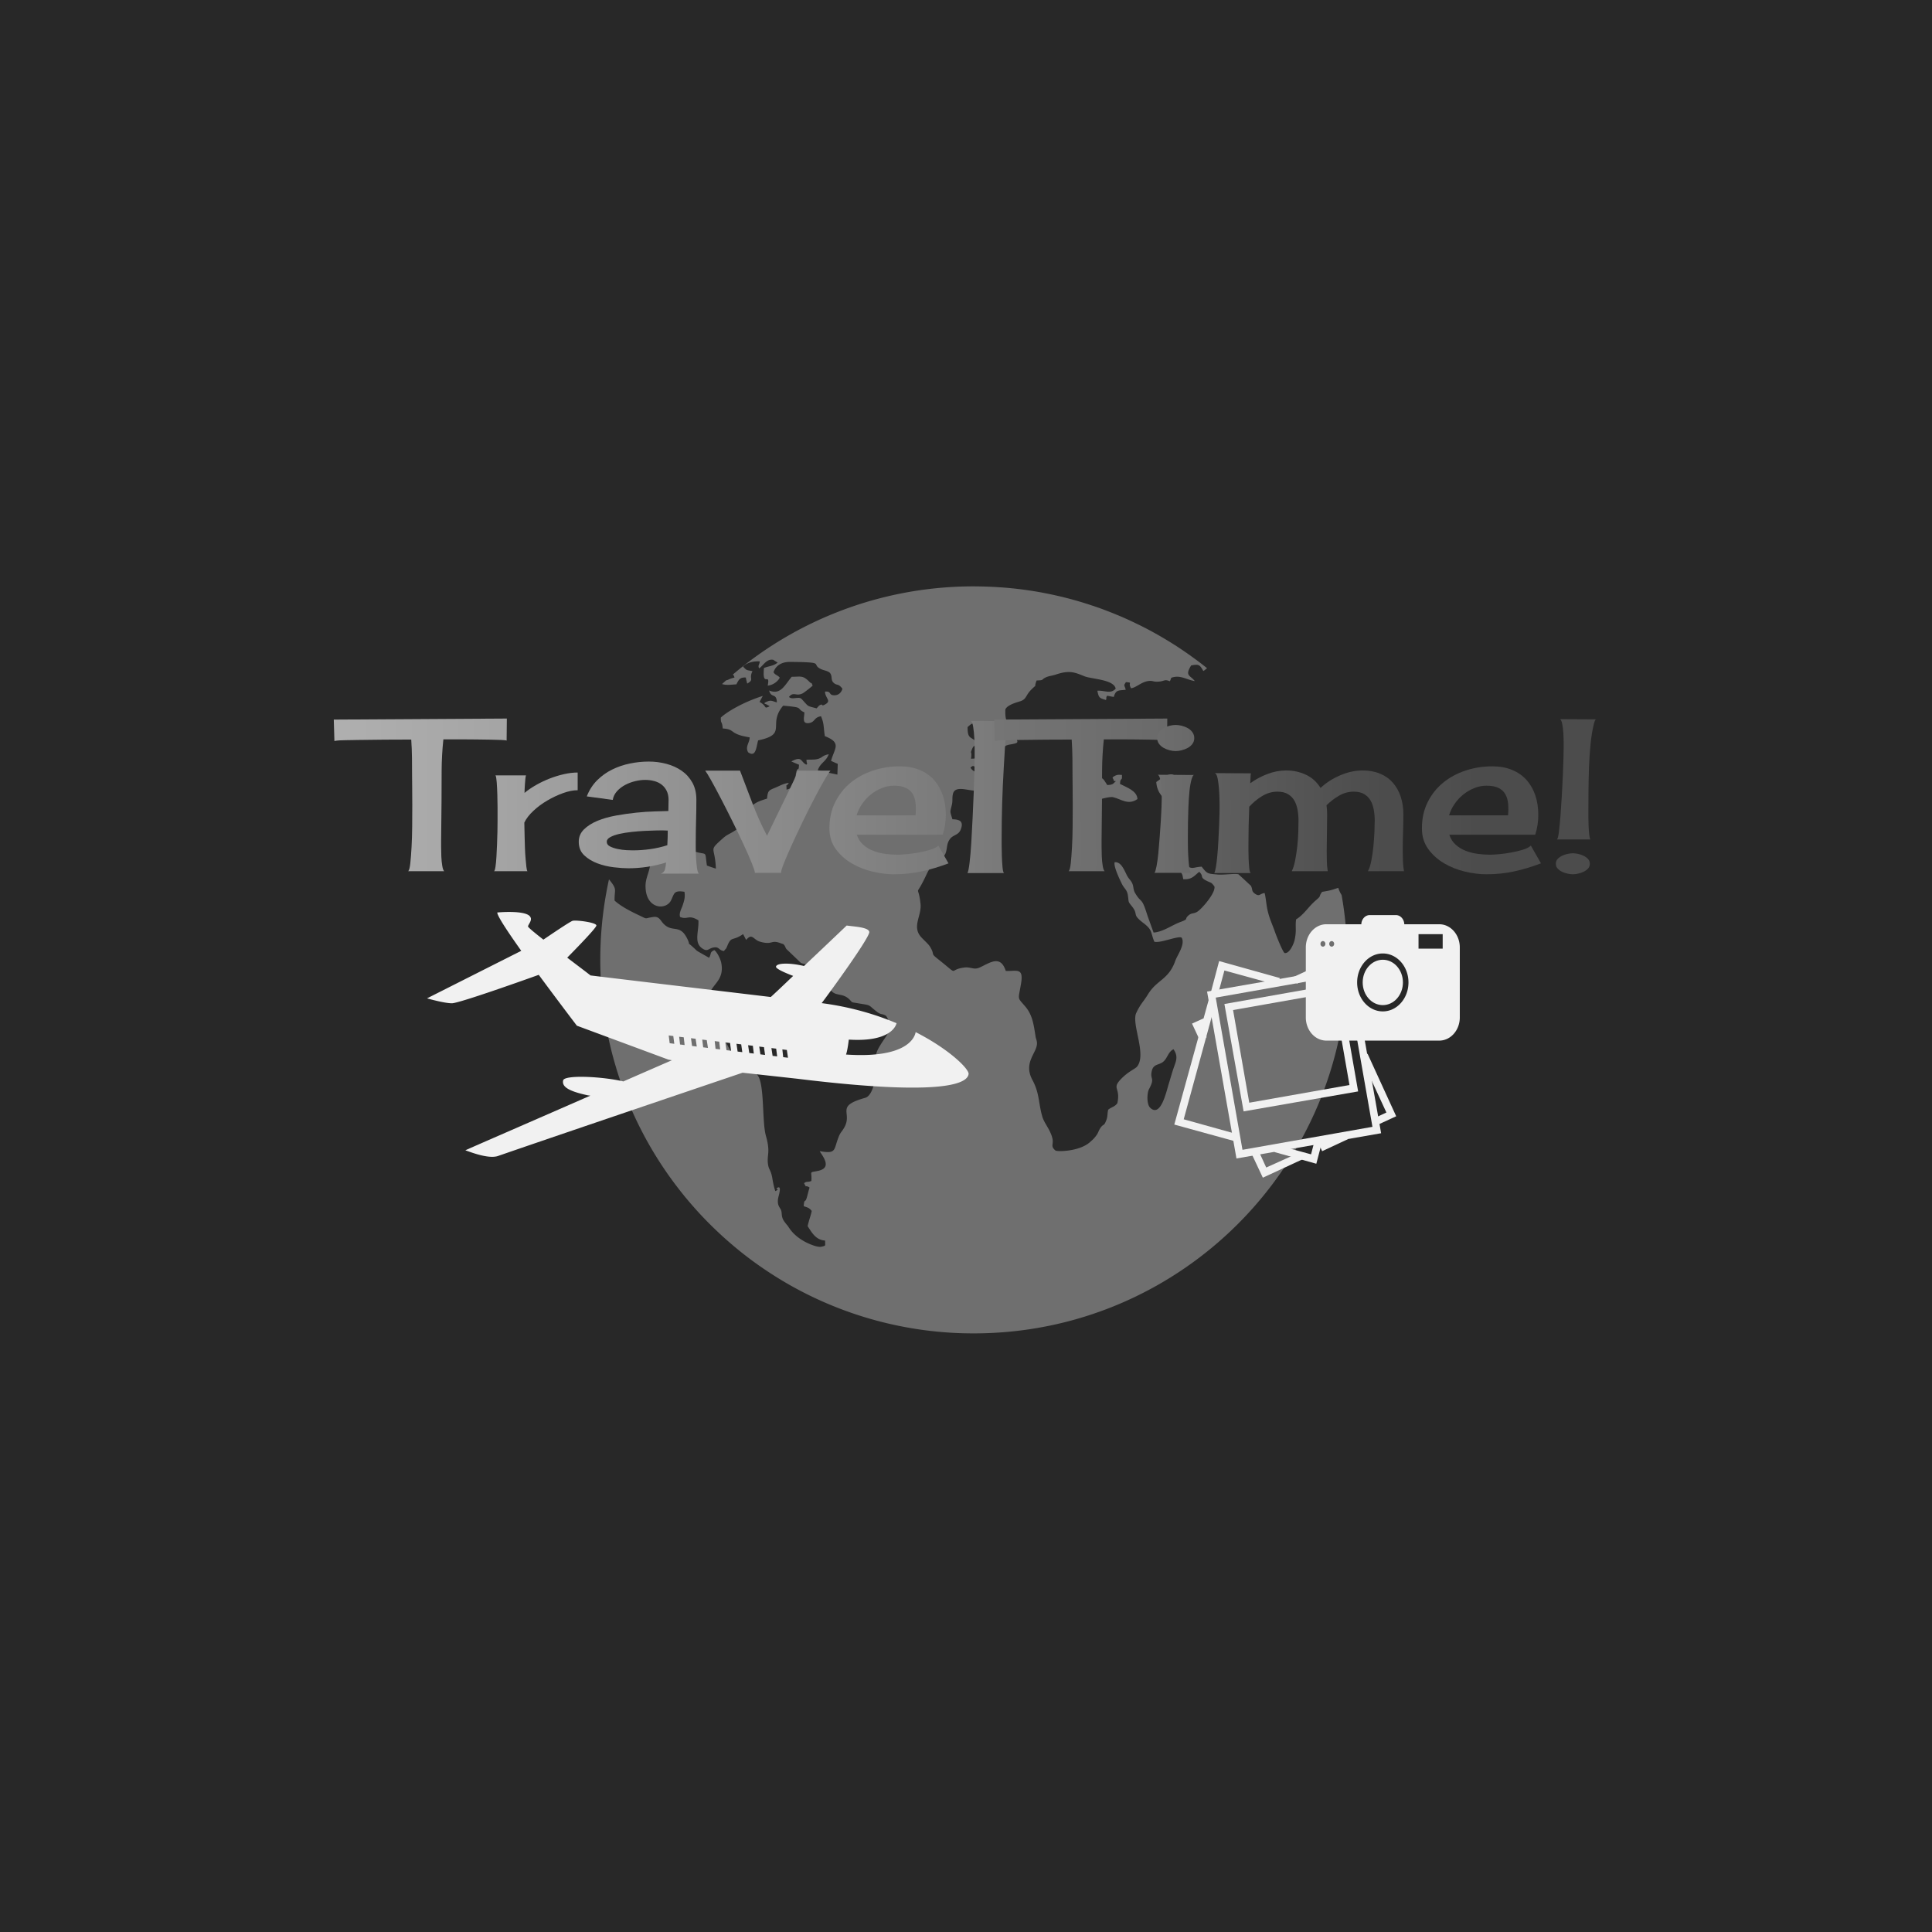 <svg xmlns="http://www.w3.org/2000/svg" version="1.1" xmlns:xlink="http://www.w3.org/1999/xlink" width="1500" height="1500" viewBox="0 0 1500 1500"><rect width="1500" height="1500" x="0" y="0" id="background" stroke="transparent" fill="#282828"></rect><svg xml:space="preserve" width="1000" height="1000" data-version="2" data-id="lg_b5s6WKqe7orbY9ZJFc" viewBox="0 0 635 381" x="250" y="250"><rect width="100%" height="100%" fill="transparent"></rect><g fill="#a6a6a6" opacity=".75"><path d="M200.478 48.57c.55-.477 1.1-.96 1.655-1.43-.556.47-1.105.953-1.655 1.43m201.556 59.627c-.235-4.106-5.192-5.67-8.61-7.463.176-3.773 1.178-.797.943-4.437-1.178-.049-1.884-.236-3.007.235-2.65 1.177-1.177 1.516-1.177 1.938.12 2.029 2.656-.422-.06 2.083-.767.658-2.011.658-2.947.755-1.83-2.548-1.709-3.822-5.247-3.919-1.412 1.516-3.067 3.78-3.827 6.092-1.178 3.496-.357 1.087-.236 4.86-.06.145 0 .333 0 .477-.06 2.264-.592-.428-.235 1.655 2.77-.568.652-.52 2.717-1.184 1.944-.664 7.903-2.457 9.611-2.028 4.057.936 7.48 4.154 12.075.936m14.623 8.072c2.886 2.083 5.011 3.35 8.785 2.318.525-4.63-.942-4.395-2.355-7.559.235-.38.881-.851 1.002-.942 1.063-1.412.532.562 1.063-1.841-2.771-.894-7.251-3.731-7.601-7.456 1.352-1.087.941-.43 1.938-1.087 2.18-1.419.531.748 1.829-1.654-1.117-2.174-2.355-2.554-5.071-1.468-1.178.477-4.305 2.693-4.951 3.206.41 5.766 3.828 7.982 6.255 10.626-.302 2.741-.954 2.035-.894 5.857" opacity=".75"></path><path d="M502.691 155.56a16.694 16.694 0 0 1-1.666-3.592c-3.592 1.172-3.713 1.268-7.957 1.975l-.194.253c-1.69 2.41.085 1.401-2.88 3.907-3.531 2.964-5.832 7.027-9.774 9.436-.483 4.208.35 5.15-.713 10.15-.422 1.84-2.481 6.797-4.896 6.423-.773-.145-4.015-8.175-4.776-10.39-1.304-3.774-2.77-6.57-3.713-10.91-.531-2.313-.893-6.75-1.425-8.308-2.53.375-2.408 1.987-4.836.29-1.714-1.244-.941-1.986-1.89-3.834a721.449 721.449 0 0 0-6.121-5.663c-1.594-.507-7.728.386-10.318.097-4.667-.423-5.066-.145-7.837-3.87-4.909.241-4.486 2.07-9.268-2.023-3.121-2.65-2.53-6.895-7.064-4.498-.18 3.882 1.715 4.727 3.412 6.52 1.243 1.377 2.77 2.313 3.423 4.148.06.06.35 1.793.41 2.035 4.426.29 5.483-1.841 7.898-3.629 2.36 2.216.06 2.59 3.483 4.341 2.711 1.377 2.18.568 3.955 2.784.881 2.976-6.074 11.042-8.38 12.51-1.763 1.134-2.711.47-4.305 1.786-2.349 1.987.302 1.703-3.822 3.218-4.425 1.606-8.802 5.006-13.451 5.283-1.003-2.735-1.999-5.518-3.001-8.307-2.952-9.485-2.832-5.808-5.832-10.717-1.425-2.12-.833-3.496-1.77-5.385-.651-1.413-1.653-2.023-2.541-3.774-1.352-2.686-2.94-6.883-6.062-6.46-.652 2.12 2.88 9.292 3.774 11.043.881 1.75 2.288 2.505 2.71 5.005.592 3.447-.12 3.025 1.764 5.337 3.954 4.764-.17 3.918 5.953 8.585 4.606 3.496 3.423 4.546 5.373 9.207 3 .858 11.96-3.157 13.488-1.974 1.83 3.254-2.107 8.453-3.122 11.284-3.302 9.485-9.074 9.34-13.5 16.61-2.408 3.93-3.531 4.45-5.771 9.158-2.53 5.337 5.125 20.117.53 26.306-1.001 1.412-4.243 2.264-8.307 6.556-4.316 4.68.109 3.87-1.545 11.67-1.292 1.782-2.88 1.879-4.486 3.159-.58 1.841-.109 3.302-1.111 5.566-1.063 2.735-1.244 1.28-2.783 3.496-1.111 1.75-.99 2.445-2.289 4.063-1.123 1.461-1.714 1.878-2.77 2.832-5.139 4.727-16.151 4.86-17.093 4.196-2.602-2.216-.833-2.784-1.473-5.893-.64-2.747-2.083-5.041-3.303-7.148l-.12-.218a16.525 16.525 0 0 1-1.425-2.976c-2.12-6.702-1.353-11.803-5.066-18.602-4.667-8.79 2.59-13.367 2.289-18.323-.121-1.317-.592-2.12-.713-3.158-.881-5.47-1.413-10.39-5.065-14.683-4.015-4.68-3.484-3.025-2.18-10.717 1.654-8.827-2.119-6.569-7.426-6.798-2.602-8.03-7.668-4.112-12.74-1.751-3.18 1.461-4.364-.423-7.957.097-8.03 1.086-1.714 4.534-12.437-3.967-4.486-3.544-1.473-1.75-4.135-6.182-.882-1.606-3.593-3.738-4.836-5.338-4.064-5.101.772-10.245.06-16.09-1.232-10.861-3-1.424 3.073-14.55 3.182-6.98 8.018-7.028 9.255-10.149 1.063-2.783.35-4.763 2.349-7.317 1.769-2.071 4.305-1.655 5.301-4.909 1.425-4.015-1.292-4.534-4.244-4.63-1.232-4.197-1.232-3.158-.29-7.028.531-2.18.06-3.218.531-5.386 1.183-5.421 10.439-.048 13.09-2.264 1.231-2.312 1.412-4.582 0-6.798-1.486-2.216-3.424-1.938-4.426-4.063 2.24-1.51.592-.181 2.53-.616 2.3-.52 1.998-1.183 4.715-1.69 2.421-.484 3.967-2.7 6.315-4.209 3.363-2.167 1.763-4.111 5.832-4.775 6.545-1.135 2.3-.942 3.013-7.028a61.84 61.84 0 0 0 2.88-1.232c2.059 2.687-.531 1.606 1.95 3.4.64-.375 1.413-.761 2.12-1.136-.363-2.928-1.715-2.36-2.603-5.989-3.242.52-4.413 3.254-7.015 2.264-2.53-.954-2.651-4.582-2.53-7.607.942-2.264 5.65-3.496 7.486-4.063 2.953-.99 2.53-2.977 5.259-5.663 3.532-3.544.942.048 2.65-4.535 3.895-.144 2.06-.277 4.366-1.46l.108-.049.242-.097c1.352-.615 3.121-.76 4.896-1.364 6.484-2.167 9.135-1.087 13.85.845 3.653 1.51 14.683 1.558 15.517 6.183-2.663 2.783-5.199.76-9.027.99.713 3.592 1.003 3.592 4.245 4.582.531-1.702-.23-1.038.652-2.119 1.062.23 2.119.423 3.182.616 1.074-3.64 2.3-3.121 5.904-3.544-.603-2.506-1.243-1.793.109-3.774 3.725.375.712.049 2.53 3.025 2.602-.338 5.138-3.218 8.73-3.592 2.24-.242 2.131.616 5.3.278 2.603-.278 2.482-1.22 5.078-.133.942-1.751 0-1.703 2.3-2.131 3.533-.616 6.606 1.557 10.017 2.034-2.53-3.121-4.945-2.505-1.817-7.704 3.942-.797 4.304-.229 6.013 2.747.966-.555 1.376-1.098 1.853-1.376a156.613 156.613 0 0 0-5.282-4.087l-.882-.64a145.673 145.673 0 0 0-3.822-2.735l-1.22-.846a198.175 198.175 0 0 0-4.702-3.121l-.447-.278a178.36 178.36 0 0 0-5.778-3.52 187.169 187.169 0 0 0-4.256-2.42c-.254-.134-.496-.278-.737-.411a157.657 157.657 0 0 0-4.945-2.59c-.483-.242-.966-.471-1.437-.713-1.34-.652-2.674-1.304-4.027-1.926-.422-.193-.845-.398-1.28-.591a160.02 160.02 0 0 0-5.09-2.228c-.446-.181-.905-.362-1.352-.556a169.817 169.817 0 0 0-4.1-1.618c-.53-.205-1.05-.41-1.569-.603a143.39 143.39 0 0 0-5.27-1.866l-1.015-.326a178.475 178.475 0 0 0-11.036-3.285c-.266-.06-.52-.144-.785-.205-1.818-.47-3.653-.905-5.482-1.316l-1.757-.386a176.314 176.314 0 0 0-4.39-.882c-.483-.096-.966-.193-1.449-.278a167.812 167.812 0 0 0-5.578-.917l-1.679-.242a173.258 173.258 0 0 0-11.773-1.25 52.89 52.89 0 0 0-1.376-.084 150.6 150.6 0 0 0-6.563-.326 208.45 208.45 0 0 0-5.494-.109h-.453a183.31 183.31 0 0 0-118.721 43.41l.084.169c.242.386.41.386.652 1.376-2.964.725-2.976 1.22-4.1 1.365l-2.034 1.83c2.143.736 4.969.24 7.076.156.773-1.412 1.244-2.65 2.59-3.157a5.253 5.253 0 0 1 2.071-.194c.109.7.29 1.413.47 2.12 0 .048.073.35.073.422.06-.048.109.302.157.435 3.725-2.168.592-2.216 2.59-6.134-3.121-.616-2.698-.242-4.654-2.228 1.89-2.07 5.542-2.783 8.259-2.59-.181 1.89-1.063 1.841-.35 3.447 2.119-1.328 3.592-4.86 7.015-4.208.64.471 1.413.906 2.12 1.328-1.776 1.655-4.426 1.751-6.726 2.687-1.003 10.246 3.242 1.654 1.829 8.694 2.53-.193 5.017-2.022 5.953-3.918-.936-1.238-2.294-1.238-3.067-2.699.604-1.89 1.865-3.327 3.665-4.172 1.207-.58 2.662-.893 4.304-.893 18.747.144 9.835 1.002 15.625 3.64 1.305.568 3.593.858 4.366 1.987 1.183 1.793.06 3.483 1.938 4.908 1.654 1.232 1.89-.048 4.075 2.687-.471 1.557-1.594 3.17-3.894 3.218-3.182.048-1.292-2.132-4.716-1.8.06 3.206 3.243 4.438.29 6.183-2.59 1.558-.942-.568-2.88.52-.06.047-.241.144-.302.192-.12.085-.229.23-.301.326-.35.375-.64.713-.942 1.039-4.716-1.28-3.822-.7-6.654-3.822-1.062-1.183-1.243-1.473-3.133-1.316-1.171.036-2.699.555-3.834-.483 2.3-2.88 3.423-.085 6.786-1.793.592-.278 4.305-3.158 4.897-3.822-1.003-2.264-.121-.386-1.594-1.841-3.303-3.351-4.257-2.494-8.73-2.494-2.095 2.41-3.665 5.386-5.953 6.702-1.377.797-3.013.978-5.187.048 1.003 4.063 3.593.942 3.822 5.856-1.702-.338-2.59-1.195-4.365-.567-3.773 1.413-.41 1.268-.109 2.022 0 .049 1.757.23 0 .894-1.95.712-.302-.374-4.075-2.59.531-.942 1.063-1.926 1.594-2.928a76.857 76.857 0 0 0-10.487 4.208c-4.076 2.022-7.91 4.34-10.198 6.46-.06 3.544.58 1.183.942 5.385 5.482.326 3.713 1.975 9.195 3.532 1.063.29 2.41.568 4.076.858 0 2.638-2.36 4.63-.725 7.365 3.834 2.687 3.955-2.553 4.909-5.892 12.968-2.711 6.713-6.533 10.064-13.67.507-1.062 1.22-2.203 2.252-3.422 1.002.036 5.066.47 5.953.652 2.94.519 1.353 1.231 4.534 2.638-.06 2.554-1.352 5.857 2.421 5.247 2.88-.507 2.24-2.784 5.772-3.351 1.594 3.737 1.184 5.343 1.89 9.823 8.489 3.302 4.715 5.99 3.061 12.178a64.213 64.213 0 0 0 3.302 1.473l-.18 5.295a333.994 333.994 0 0 1-9.667-2.132c1.365-3.87 3.834-3.918 5.422-7.885-3.182.568-2.952 1.558-5.247 2.264-2.058.616-3.652.194-5.82.471.06.17.121.483.157 1.039.121 1.231.713.06-.12 1.376-2.94-1.376-1.939-4.582-7.427-1.606a82.346 82.346 0 0 0 3.774 1.606c-.17 3.629-.471.894-1.244 3.303-1.878 6.182 5.138 2.36 6.967 2.035-.483 3.254-2.481 3.254-5.319 4.147-3.121.942-4.063 2.216-6.544 2.796 0-3.882-.58-.616 1.123-3.315-2.47.242-4.305 1.377-6.654 2.36l-.241.097c-3.025 1.232-3.484 1.413-3.834 5.283-2.59.81-5.59 1.715-7.426 3.592l-5.422 5.199c-.18.145-.302.277-.41.374.652 4.872 0 4.957-2.953 6.847-2.481 1.606-3.302 1.57-5.602 3.592-7.366 6.605-3.822 3.532-3.424 14.913a85.54 85.54 0 0 1-4.413-1.51c-1.123-7.547.41-5.053-5.663-6.798-6.545-1.878-5.651 1.328-8.368 1.89-3.013.664-4.486-2.735-8.845.096-2.41 1.655-4.716 2.735-5.307 5.663-.713 3.544-2.3 6.135-2.059 10.053.41 10.62 10.077 11.236 12.546 6.279 1.654-3.303 1.244-5.102 6.605-4.245.531 2.832-.29 4.909-1.002 7.076-.471 1.28-1.775 3.58-1.123 5.338 3.834 1.557 3.954-1.377 9.014 1.642.362 5.065-2.288 10.728 1.606 13.645 3 2.215 3.181.241 5.832-.23 2.952-.52 2.409 1.316 5.126 1.751 1.545-1.89.893-.712 1.89-3.025 1.769-4.015 2.24-2.119 6.423-4.582.411-.23.761-.471 1.184-.749.47.99 1.002 1.926 1.473 2.88 3.06-3.64 3.423-.097 6.955.894 1.522.422 2.602.567 3.448.58 2.565.035 2.831-1.22 6.339.035.41.194.942.326 1.425.471.06 0 .23.097.23.193.06.049.24.182.289.23.592.664.652 1.328 1.123 2.035 2.421 2.3 4.848 4.63 7.197 6.894 4.655 1.83 4.655-1.618 9.968 3.532 2.24 2.12 1.231 2.083 2.469 4.824.181.423.531.846.773 1.365.47 1.28 1.002 2.505 1.533 3.737 2.421 3.158 5.712 1.183 9.075 4.438 1.938 1.89.47 1.316 4.775 2.07 6.666 1.087 4.076.483 9.147 4.305 1.938 1.413 2.409.616 4.244 1.83 2.53 3.543 1.878 7.377-.241 10.487-6.545 9.533-4.305 7.981-4.595 15.54-.241 4.341-1.473 13.307-5.542 14.394-14.804 4.16-6.195 7.04-10.077 14.345-1.123 2.083-1.95 2.602-2.662 4.256-2.94 6.895-.882 9.207-9.606 7.656.833 1.46.302.47 1.123 1.78 2.59 4.016 3.013 7.04-2.3 8.03-4.414.846-2.53 0-2.94 4.91-1.715.711-2.482 0-3.593 1.134 1.534 2.832.109.471 2.711 2.083-.483 1.558-.833 3.061-1.244 4.57-1.002 3.69-1.304.29-1.654 4.583 1.534.712 2.59.567 3.955 2.409-.181 1.425-1.594 5.295-2.01 7.51 2.179 3.255 3.954 6.75 8.62 7.089-.06 2.722.58 2.445-1.774 3.012-1.999.471-6.243-1.413-8.03-2.36-3.061-1.655-5.893-3.822-7.958-6.931-1.17-1.763-.7-.906-1.938-2.554-2.24-2.88-1.352-4.208-1.998-6.134-.362-1.135-2.18-2.361-1.425-6.05.181-1.038 1.83-5.99-.169-5.138-2.01.797 1.534.471-1.244 1.781-.652-1.78-1.183-4.437-1.533-6.653-.713-3.725-1.594-3.87-2.01-6.134-.882-5.247 1.364-5.808-1.124-14.55-1.63-5.773-.966-19.46-2.686-26.475a11.254 11.254 0 0 0-1.027-2.795c-1.594-2.639-5.482-3.87-8.61-5.99-.168-.048-.289-.096-.35-.193-4.304-3.013-8.38-14.864-11.79-19.302-1.594-2.131-2.603-1.195-3.303-4.534-.773-3.073.41-2.554 1.413-5.114-5.247-9.617 6.786-9.485 4.304-21.046-.53-2.132-2.058-5.102-3.35-6.038-2.482 1.087-1.304 1.69-2.603 3.774-1.998-1.136-4.002-2.265-5.953-3.4-6.073-5.856-2.831-1.606-4.534-5.433-3.664-8.018-7.136-3.532-11.501-7.499-1.95-1.654-2.3-4.256-5.543-3.773-4.896.652-2.18 1.412-7.245-.954-4.316-2.035-8.79-4.39-11.803-7.124-.157-5.736 1.594-5.187-2.771-10.476a184.868 184.868 0 0 0-4.172 46c.012.447.024.906.048 1.353a196 196 0 0 0 .326 5.977l.024.241a178.19 178.19 0 0 0 .713 7.487 205 205 0 0 0 .724 5.53l.097.652a198.19 198.19 0 0 0 1.014 6.062l.218 1.123c.338 1.763.7 3.532 1.086 5.283.073.29.121.58.194.869a162.1 162.1 0 0 0 1.449 5.929l.241.881a182.79 182.79 0 0 0 1.473 5.186l.278.966a209.46 209.46 0 0 0 1.878 5.796l.193.568a213.74 213.74 0 0 0 4.6 11.948 181.834 181.834 0 0 0 2.421 5.41l.423.917c1.739 3.665 3.58 7.27 5.543 10.802l.446.796a178.51 178.51 0 0 0 6.75 11.08 176.965 176.965 0 0 0 7.1 10.04l.363.47a176.55 176.55 0 0 0 3.713 4.716l.096.12a194.715 194.715 0 0 0 8.573 9.77 190.758 190.758 0 0 0 8.954 8.862l.266.254a189.374 189.374 0 0 0 9.52 8.21l.315.255a180.244 180.244 0 0 0 10.402 7.74 187.104 187.104 0 0 0 10.632 6.822l.302.181a178.023 178.023 0 0 0 11.176 6.098l.241.12a183.552 183.552 0 0 0 82.231 19.327c101.702 0 184.144-82.442 184.144-184.144a183.58 183.58 0 0 0-2.784-31.92M323.148 70.095c.471 1.05.942 2.083 1.473 3.121.713 2.928-1.593.52.713 4.015a635.756 635.756 0 0 1 5.361 6.509c-1.123 3.254-1.062 3.544-4.244 3.821-2.24.194-4.776.81-6.484.713.652-4.196-.592-2.023.41-4.438 1.123-2.88 1.304-.712 2.288-3.495-2.18-3.255-4.474-1.039-4.365-7.644 2.077-1.841 1.775-1.552 4.848-2.602M420.02 240.34c-.942 2.602-1.769 5.76-2.65 8.55-1.184 3.918-3.955 16.427-9.075 11.477-1.714-1.618-1.654-7.04-.543-9.207 3.133-5.857.302-4.486 1.364-8.966.821-3.592 3.653-2.699 5.772-4.63 1.938-1.704 2.3-4.728 4.897-6.038 2.523 3.574 1.177 6.031.235 8.814m82.418-86.227.253 1.449.025.036c-.085-.495-.182-.99-.278-1.485" opacity=".75"></path></g><g transform="translate(48.47 106.13)"><linearGradient id="a" x1="-.04" x2="8.89" y1="0" y2="0" gradientUnits="objectBoundingBox"><stop offset="0%" stop-color="#b0b0b0"></stop><stop offset="100%" stop-color="#4c4c4c"></stop></linearGradient><path fill="url(#a)" d="M166.67 288.87q-.4-.21-2.69-.31-2.28-.1-5.48-.15-3.2-.05-6.91-.1-3.7-.05-7.01-.05h-9.09q-.81 7.61-.86 15.23-.05 7.62-.05 15.23 0 4.88-.1 9.65-.1 4.78-.1 9.65v3.1q0 2.28.1 4.82.1 2.54.46 4.68.35 2.13.96 2.64h-17.77q.71-.61 1.06-3.91.36-3.31.61-7.98.26-4.67.31-10.15.05-5.49.05-10.46 0-4.98-.05-8.79-.05-3.81-.05-5.33 0-4.57-.05-9.14t-.36-9.14q-6.6 0-13.1.05t-13.1.15q-1.02 0-2.59.05-1.58.05-3.3.05-1.73 0-3.3.1-1.58.11-2.49.31l-.31-10.56 85.32-.51z" paint-order="stroke" transform="translate(-124.12 -315.63)"></path></g><rect width="85.32" height="75.26" x="-42.66" y="-37.63" fill="none" rx="0" ry="0" transform="translate(48.97 106.63)"></rect><g transform="translate(105.44 119.44)"><linearGradient id="b" x1="-1.45" x2="11.35" y1="0" y2="0" gradientUnits="objectBoundingBox"><stop offset="0%" stop-color="#b0b0b0"></stop><stop offset="100%" stop-color="#4c4c4c"></stop></linearGradient><path fill="url(#b)" d="M175.51 314.66q2.44-2.03 5.64-3.86 3.2-1.83 6.7-3.2t7.11-2.18q3.6-.81 6.75-.81v8.73q-3.25 0-7.21 1.42-3.96 1.43-7.77 3.66-3.81 2.23-6.85 5.08-3.05 2.84-4.47 5.79 0 .71.05 2.64.05 1.93.1 4.47t.15 5.33q.1 2.79.31 5.23.2 2.44.4 4.16.21 1.73.51 2.14h-16.45q.41-.21.71-2.19t.46-4.82q.15-2.85.3-6.15.15-3.3.2-6.34.06-3.05.06-5.29v-6.8q0-2.95-.11-6.2-.1-3.25-.3-6.04-.2-2.79-.61-3.4h15.03q-.2.61-.3 1.78-.11 1.16-.21 2.48-.1 1.33-.15 2.54-.05 1.22-.05 1.83" paint-order="stroke" transform="translate(-181.1 -328.94)"></path></g><rect width="41.23" height="48.65" x="-20.61" y="-24.32" fill="none" rx="0" ry="0" transform="translate(105.94 119.94)"></rect><g transform="translate(156.18 117.34)"><linearGradient id="c" x1="-1.69" x2="6.85" y1="0" y2="0" gradientUnits="objectBoundingBox"><stop offset="0%" stop-color="#b0b0b0"></stop><stop offset="100%" stop-color="#4c4c4c"></stop></linearGradient><path fill="url(#c)" d="M261.43 354.47h-18.79q1.73-.5 2.14-2.28.4-1.78.5-3.2-4.57 1.42-9.24 2.13t-9.34.71q-3.05 0-7.26-.5-4.22-.51-8.03-1.93-3.81-1.43-6.5-3.96-2.69-2.54-2.69-6.71 0-3.55 2.59-6.09t6.65-4.22q4.07-1.67 9.14-2.59 5.08-.91 9.96-1.42 4.87-.51 9.14-.61 4.26-.1 6.7-.2 0-1.42.05-2.74.05-1.32.05-2.74 0-2.54-.91-4.42-.92-1.88-2.49-3.1-1.57-1.22-3.71-1.78-2.13-.56-4.47-.56-2.23 0-4.82.61-2.59.61-4.93 1.83-2.33 1.22-4.06 3.1-1.72 1.88-2.13 4.32l-12.8-1.73q1.83-4.67 5.08-7.92t7.36-5.28q4.12-2.04 8.79-3 4.67-.97 9.34-.97 4.47 0 8.69 1.12 4.21 1.12 7.51 3.4 3.3 2.29 5.28 5.84 1.98 3.56 1.98 8.43 0 5.18-.15 10.31-.15 5.13-.15 10.31v3.3q0 2.39.15 4.98.15 2.59.46 4.77.3 2.19.91 2.79m-45.4-15.74q0 1.53 1.63 2.34 1.62.81 3.81 1.27 2.18.45 4.31.56 2.14.1 3.05.1 4.27 0 8.63-.61 4.37-.61 8.43-1.93.1-1.83.16-3.66.05-1.83.05-3.55l-2.64-.1q-.92 0-3.31.05-2.38.05-5.43.2-3.05.15-6.35.51-3.3.35-6.04.96t-4.52 1.58q-1.78.96-1.78 2.28" paint-order="stroke" transform="translate(-231.82 -326.85)"></path></g><rect width="59.21" height="55.25" x="-29.61" y="-27.63" fill="none" rx="0" ry="0" transform="translate(156.68 117.84)"></rect><g transform="translate(219.8 119.38)"><linearGradient id="d" x1="-3.01" x2="6.65" y1="0" y2="0" gradientUnits="objectBoundingBox"><stop offset="0%" stop-color="#b0b0b0"></stop><stop offset="100%" stop-color="#4c4c4c"></stop></linearGradient><path fill="url(#d)" d="M326.33 303.69q-.81.82-2.94 4.52-2.14 3.71-4.88 8.94-2.74 5.23-5.64 11.22-2.89 6-5.33 11.33t-4.01 9.24q-1.57 3.91-1.57 4.93l.1.2h-13v-.2q-.1-1.12-1.68-4.98-1.57-3.86-4.01-9.09-2.44-5.23-5.38-11.17-2.95-5.94-5.64-11.12-2.69-5.18-4.82-8.99-2.14-3.81-2.95-4.83h17.16q3.15 8.23 6.2 16.3 3.05 8.08 7.11 15.8l10.36-21.33q1.22-2.64 2.54-5.28t2.03-5.49z" paint-order="stroke" transform="translate(-295.45 -328.88)"></path></g><rect width="61.75" height="50.38" x="-30.88" y="-25.19" fill="none" rx="0" ry="0" transform="translate(220.3 119.88)"></rect><g transform="translate(279.52 118.67)"><linearGradient id="e" x1="-3.61" x2="4.99" y1="0" y2="0" gradientUnits="objectBoundingBox"><stop offset="0%" stop-color="#b0b0b0"></stop><stop offset="100%" stop-color="#4c4c4c"></stop></linearGradient><path fill="url(#e)" d="M357.61 354.78q-4.97 0-10.56-1.32-5.59-1.32-10.31-4.11-4.72-2.8-7.82-7.06-3.1-4.27-3.1-10.16 0-7.21 2.85-12.9 2.84-5.69 7.61-9.6 4.78-3.91 11.07-5.99 6.3-2.08 13.21-2.08 5.48 0 9.75 1.78 4.26 1.78 7.11 4.97 2.84 3.2 4.31 7.57 1.48 4.37 1.48 9.65 0 5.08-1.53 9.75h-42.35q1.02 3.05 3.2 4.98 2.18 1.93 4.98 2.99 2.79 1.07 5.89 1.47 3.09.41 5.84.41 1.72 0 4.62-.25 2.89-.26 5.94-.82 3.05-.55 5.74-1.37 2.69-.81 4.01-2.03l4.98 8.74q-6.71 2.54-13.21 3.96-6.5 1.42-13.71 1.42m0-43.67q-3.05 0-6.04 1.22-3 1.21-5.43 3.2-2.44 1.98-4.27 4.67-1.83 2.69-2.64 5.53h29.05q.3-3.04.05-5.74-.26-2.69-1.37-4.67-1.12-1.98-3.36-3.1-2.23-1.11-5.99-1.11" paint-order="stroke" transform="translate(-355.18 -328.17)"></path></g><rect width="58.71" height="53.22" x="-29.36" y="-26.61" fill="none" rx="0" ry="0" transform="translate(280.02 119.17)"></rect><g transform="translate(328.73 107.14)"><linearGradient id="f" x1="-9.63" x2="9.43" y1="0" y2="0" gradientUnits="objectBoundingBox"><stop offset="0%" stop-color="#b0b0b0"></stop><stop offset="100%" stop-color="#4c4c4c"></stop></linearGradient><path fill="url(#f)" d="M393.87 354.17q.51-.81 1.02-4.93.5-4.11.86-9.85.35-5.74.66-12.39.3-6.65.56-12.64.25-5.99.35-10.57.1-4.57.1-6.19v-3.71q0-2.79-.15-5.94-.15-3.15-.56-5.74-.4-2.59-1.22-3.09l19.4.2q-.5.1-.76 1.22-.25 1.11-.35 1.52-1.12 5.08-1.43 10.31-.3 5.23-.61 10.41-.5 8.63-.76 17.06-.25 8.43-.25 17.06v3.41q0 2.59.1 5.43t.31 5.33q.2 2.49.71 3.1z" paint-order="stroke" transform="translate(-404.38 -316.64)"></path></g><rect width="21.02" height="75.05" x="-10.51" y="-37.52" fill="none" rx="0" ry="0" transform="translate(329.23 107.64)"></rect><g transform="translate(374.08 106.13)"><linearGradient id="g" x1="-5.26" x2="3.67" y1="0" y2="0" gradientUnits="objectBoundingBox"><stop offset="0%" stop-color="#b0b0b0"></stop><stop offset="100%" stop-color="#4c4c4c"></stop></linearGradient><path fill="url(#g)" d="M492.28 288.87q-.4-.21-2.69-.31-2.28-.1-5.48-.15-3.2-.05-6.91-.1t-7.01-.05h-9.09q-.81 7.61-.86 15.23-.05 7.62-.05 15.23 0 4.88-.1 9.65-.1 4.78-.1 9.65v3.1q0 2.28.1 4.82.1 2.54.46 4.68.35 2.13.96 2.64h-17.77q.71-.61 1.06-3.91.36-3.31.61-7.98.26-4.67.31-10.15.05-5.49.05-10.46 0-4.98-.05-8.79-.05-3.81-.05-5.33 0-4.57-.05-9.14-.06-4.57-.36-9.14-6.6 0-13.1.05t-13.1.15q-1.02 0-2.59.05-1.58.05-3.3.05-1.73 0-3.3.1-1.58.11-2.49.31l-.31-10.56 85.32-.51z" paint-order="stroke" transform="translate(-449.73 -315.63)"></path></g><rect width="85.32" height="75.26" x="-42.66" y="-37.63" fill="none" rx="0" ry="0" transform="translate(374.58 106.63)"></rect><g transform="translate(420.24 108.11)"><linearGradient id="h" x1="-13.49" x2="6.9" y1="0" y2="0" gradientUnits="objectBoundingBox"><stop offset="0%" stop-color="#b0b0b0"></stop><stop offset="100%" stop-color="#4c4c4c"></stop></linearGradient><path fill="url(#h)" d="m487.71 305.72 17.88.11q-.51.1-.76.86-.26.76-.46 1.17-.71 2.54-1.07 6.14-.35 3.61-.5 7.52-.16 3.91-.21 7.56-.05 3.66-.05 6.4v3.71q0 2.79.15 5.94.16 3.15.46 5.74.31 2.59.91 3.2h-17.97q.51-.71 1.01-3.35.51-2.64.87-6.3.35-3.66.66-7.87.3-4.22.56-8.02.25-3.81.35-6.81.1-3 .1-4.11v-2.44q0-1.83-.2-3.81t-.61-3.65q-.41-1.68-1.12-1.99m8.84-24.57q1.32 0 2.94.4 1.63.41 3 1.17t2.29 2.03q.91 1.27.91 2.9 0 1.62-.91 2.84-.92 1.22-2.29 1.98t-3 1.17q-1.62.4-2.94.4-1.42 0-3-.4-1.57-.41-2.94-1.17-1.37-.76-2.29-1.98-.91-1.22-.91-2.84 0-1.63.91-2.9.92-1.27 2.29-2.03 1.37-.76 2.94-1.17 1.58-.4 3-.4" paint-order="stroke" transform="translate(-495.89 -317.61)"></path></g><rect width="19.6" height="72.92" x="-9.8" y="-36.46" fill="none" rx="0" ry="0" transform="translate(420.74 108.61)"></rect><g transform="translate(486.66 119.38)"><linearGradient id="i" x1="-3.98" x2=".89" y1="0" y2="0" gradientUnits="objectBoundingBox"><stop offset="0%" stop-color="#b0b0b0"></stop><stop offset="100%" stop-color="#4c4c4c"></stop></linearGradient><path fill="url(#i)" d="M609.08 353.26h-17.77q1.01-1.83 1.67-5.18.66-3.36 1.02-7.01.35-3.66.51-7.16.15-3.51.15-5.64 0-2.64-.46-5.23-.46-2.59-1.57-4.57-1.12-1.98-3.15-3.2-2.03-1.22-5.18-1.22-3.86 0-7.31 2.03-3.46 2.04-6.1 4.68.31 2.33.31 4.46 0 4.57-.1 9.04-.11 4.47-.11 9.04 0 2.54.06 5.03.05 2.49.45 4.93h-17.77q1.01-1.83 1.67-5.18.66-3.36 1.07-7.01.41-3.66.51-7.16.1-3.51.1-5.64 0-2.64-.46-5.23-.45-2.59-1.57-4.57-1.12-1.98-3.15-3.2-2.03-1.22-5.18-1.22-4.06 0-7.67 2.24-3.6 2.23-6.24 5.18-.21 4.67-.31 9.34t-.1 9.45v2.79q0 2.08.1 4.42.1 2.33.31 4.31.2 1.98.71 2.39h-17.98q.41-.51.81-2.89.41-2.39.71-5.69.31-3.3.51-7.11.21-3.81.36-7.26.15-3.46.2-6.1.05-2.64.05-3.65 0-.82-.05-3.41-.05-2.59-.25-5.38-.21-2.79-.66-5.13-.46-2.33-1.37-2.64l17.77.1q-.2 1.12-.2 2.39t-.11 2.49q3.76-2.74 8.38-4.52 4.62-1.78 9.4-1.78 5.08 0 9.6 2.08 4.52 2.09 7.26 6.55 3.96-3.75 9.6-6.19 5.63-2.44 11.12-2.44 4.87 0 8.63 1.58 3.76 1.57 6.3 4.46 2.54 2.9 3.86 6.86 1.32 3.96 1.32 8.73 0 4.57-.16 9.04-.15 4.47-.15 9.04 0 2.54.1 5.03t.51 4.93" paint-order="stroke" transform="translate(-562.31 -328.88)"></path></g><rect width="93.54" height="50.58" x="-46.77" y="-25.29" fill="none" rx="0" ry="0" transform="translate(487.16 119.88)"></rect><g transform="translate(571.62 118.67)"><linearGradient id="j" x1="-8.14" x2=".46" y1="0" y2="0" gradientUnits="objectBoundingBox"><stop offset="0%" stop-color="#b0b0b0"></stop><stop offset="100%" stop-color="#4c4c4c"></stop></linearGradient><path fill="url(#j)" d="M649.71 354.78q-4.98 0-10.57-1.32-5.58-1.32-10.31-4.11-4.72-2.8-7.82-7.06-3.09-4.27-3.09-10.16 0-7.21 2.84-12.9t7.62-9.6q4.77-3.91 11.07-5.99 6.29-2.08 13.2-2.08 5.49 0 9.75 1.78 4.27 1.78 7.11 4.97 2.84 3.2 4.32 7.57 1.47 4.37 1.47 9.65 0 5.08-1.52 9.75h-42.36q1.02 3.05 3.2 4.98 2.19 1.93 4.98 2.99 2.79 1.07 5.89 1.47 3.1.41 5.84.41 1.73 0 4.62-.25 2.9-.26 5.94-.82 3.05-.55 5.74-1.37 2.69-.81 4.01-2.03l4.98 8.74q-6.7 2.54-13.2 3.96-6.5 1.42-13.71 1.42m0-43.67q-3.05 0-6.05 1.22-2.99 1.21-5.43 3.2-2.44 1.98-4.27 4.67-1.82 2.69-2.64 5.53h29.05q.3-3.04.05-5.74-.25-2.69-1.37-4.67t-3.35-3.1q-2.24-1.11-5.99-1.11" paint-order="stroke" transform="translate(-647.27 -328.17)"></path></g><rect width="58.7" height="53.22" x="-29.35" y="-26.61" fill="none" rx="0" ry="0" transform="translate(572.12 119.17)"></rect><g transform="translate(618.24 107.04)"><linearGradient id="k" x1="-20.87" x2=".06" y1="0" y2="0" gradientUnits="objectBoundingBox"><stop offset="0%" stop-color="#b0b0b0"></stop><stop offset="100%" stop-color="#4c4c4c"></stop></linearGradient><path fill="url(#k)" d="M700.69 349.6q0 1.42-.91 2.39-.92.96-2.19 1.57-1.27.61-2.74.91-1.47.31-2.49.31-1.12 0-2.59-.31-1.47-.3-2.74-.91-1.27-.61-2.18-1.57-.92-.97-.92-2.39 0-1.42.92-2.39.91-.96 2.18-1.57 1.27-.61 2.74-.92 1.47-.3 2.59-.3 1.02 0 2.49.3 1.47.31 2.74.92 1.27.61 2.19 1.57.91.97.91 2.39m.3-11.98h-16.45q.51-.61.92-3.86.4-3.25.76-7.77.35-4.52.66-9.8.3-5.29.51-10.06.2-4.77.3-8.38.1-3.6.1-4.92v-2.95q0-2.23-.15-4.72-.15-2.49-.56-4.52-.41-2.03-1.12-2.34l17.88.1q-.51.11-.76.97-.26.86-.36 1.17-1.12 4.47-1.67 10.1-.56 5.64-.77 11.48-.2 5.84-.25 11.53-.05 5.68-.05 10.25v2.75q0 2.03.1 4.31.1 2.29.31 4.22.2 1.93.6 2.44" paint-order="stroke" transform="translate(-693.88 -316.54)"></path></g><rect width="19.91" height="76.48" x="-9.96" y="-38.24" fill="none" rx="0" ry="0" transform="translate(618.74 107.54)"></rect><path fill="#f1f1f1" d="M292.683 223.096c-.498 2.85-4.567 13.059-34.328 11.047.746-2.021 1.313-6.883 1.37-7.355 19.475 1.227 23.012-5.972 23.538-8.074-10.336-4.381-22.79-8.066-36.914-9.91 3.727-4.918 24.252-33.033 23.458-35.193-.493-2.318-8.016-2.56-11.128-3.07a4397.086 4397.086 0 0 1-21.051 19.966c-.48-.118-.996-.246-1.287-.281-6.568-1.387-12.151-1.134-12.5.557-.33 1.153 5.889 3.64 8.45 4.601-5.103 4.874-9.372 8.924-11.045 10.404-28.666-3.431-73.688-8.773-88.866-10.636-1.297-1.06-6.052-4.625-11.489-8.763 2.992-3.036 14.212-14.445 14.38-15.816.193-1.569-10.107-2.833-11.72-2.35-1.363.412-11.237 7.126-14.401 9.278-4.388-3.434-7.633-6.106-7.582-6.522.14-1.134 2.366-3.119.995-4.882-2.451-3.282-16.144-1.982-16.144-1.982-.112 1.578 5.14 9.49 11.816 18.896l-46.446 23.43s8.273 2.414 12.239 2.433c3.605.029 38.39-12.427 42.828-14.024a2515.282 2227 6.998 0 0 18.794 25.077l45.106 16.722 1.75.322c-2.03.859-11.52 5.008-23.978 10.453a7.508 6.648 6.998 0 0-1.545-.363c-10.677-2.206-27.486-2.851-28.09-.168-.602 2.742 1.632 5.137 12.27 7.384l1.127.138c-26.76 11.729-57.573 25.091-61.623 26.942 3.118 1.097 11.209 4.233 15.86 2.888 3.673-1.232 7.185-2.63 120.812-41.135l26.956 2.968c80.911 9.932 84.164.254 84.494-2.433-.07-2.653-9.524-12.061-26.106-20.55m-121.279 5.474-.469-3.825 2.254.277.498 3.828zm5.116.628-.442-3.822 2.253.277.445 3.822zm5.913.726-.526-3.832 2.292.282.564 3.836zm5.496.675-.475-3.826 2.23.274.59 3.84zm6.094.748-.413-3.818 2.224.273.457 3.823zm5.401.663-.59-3.84 2.342.288.483 3.826zm5.478.673-.566-3.837 2.336.287.534 3.833zm5.75.706-.591-3.84 2.354.29.463 3.823zm5.487.673-.585-3.838 2.343.287.525 3.832zm6.008.738-.591-3.84 2.354.29.49 3.827zm5.225.642-.42-3.819 2.22.273.555 3.835zm236.467 59.422-5.758-12.258 3.343-1.672 4.086 8.915 16.902-7.615 1.486 3.343zm40.464-22.388 1.57 3.367-12.793 5.965-1.57-3.367zm15.997-3.615-1.485-3.343 5.943-2.786-12.63-27.302 3.344-1.671 14.115 30.83zm-39.746-69.648-1.485-3.343 15.6-7.244 2.23 4.83-3.343 1.67-.558-1.485zm-47.732 28.045-3.9-8.358 5.757-2.6 1.486 3.343-2.414 1.114 2.414 4.83zm8.915-22.845-3.529-.928 4.086-15.416 29.903 8.358-.929 3.529-26.374-7.244z"></path><path fill="#f1f1f1" d="m449.909 276.847-29.717-8.172 16.902-61.291 3.529.929-15.788 57.762 26.003 7.243zm40.303 11.144-20.616-5.758.929-3.529 17.087 4.643 2.043-7.8 3.53 1.114z"></path><path fill="#f1f1f1" d="m450.838 285.39-14.487-82.278 71.32-12.444 14.487 82.279zm-10.215-79.306 13.186 75.035 64.077-11.33-13.187-75.035z"></path><path fill="#f1f1f1" d="m454.367 262.174-9.473-52.933 56.648-10.03 9.286 53.12zm-5.2-49.961 7.985 45.69 49.405-8.73-7.987-45.69zm84.42-42.118a4.165 4.701 0 0 1-4.165 4.702H516.56a4.165 4.701 0 0 1 0-9.403h12.863a4.165 4.701 0 0 1 4.165 4.701"></path><path fill="#f1f1f1" d="M550.826 169.916h-55.671c-5.59 0-10.122 5.116-10.122 11.426v34.513c0 6.31 4.532 11.426 10.122 11.426h55.671c5.59 0 10.122-5.116 10.122-11.426v-34.513c0-6.31-4.532-11.426-10.122-11.426m-57.358 11.04a1.213 1.37 0 1 1 0-2.74 1.213 1.37 0 0 1 0 2.74m4.323 0a1.213 1.37 0 1 1 0-2.74 1.213 1.37 0 0 1 0 2.74m25.2 31.924c-6.988 0-12.653-6.394-12.653-14.282 0-7.887 5.665-14.281 12.653-14.281 6.987 0 12.652 6.394 12.652 14.281 0 7.888-5.665 14.282-12.652 14.282m29.522-30.943h-11.914v-7.141h11.914z"></path><circle r="11.75" fill="#f1f1f1" transform="matrix(.844 0 0 .952 522.99 198.6)"></circle></svg></svg>